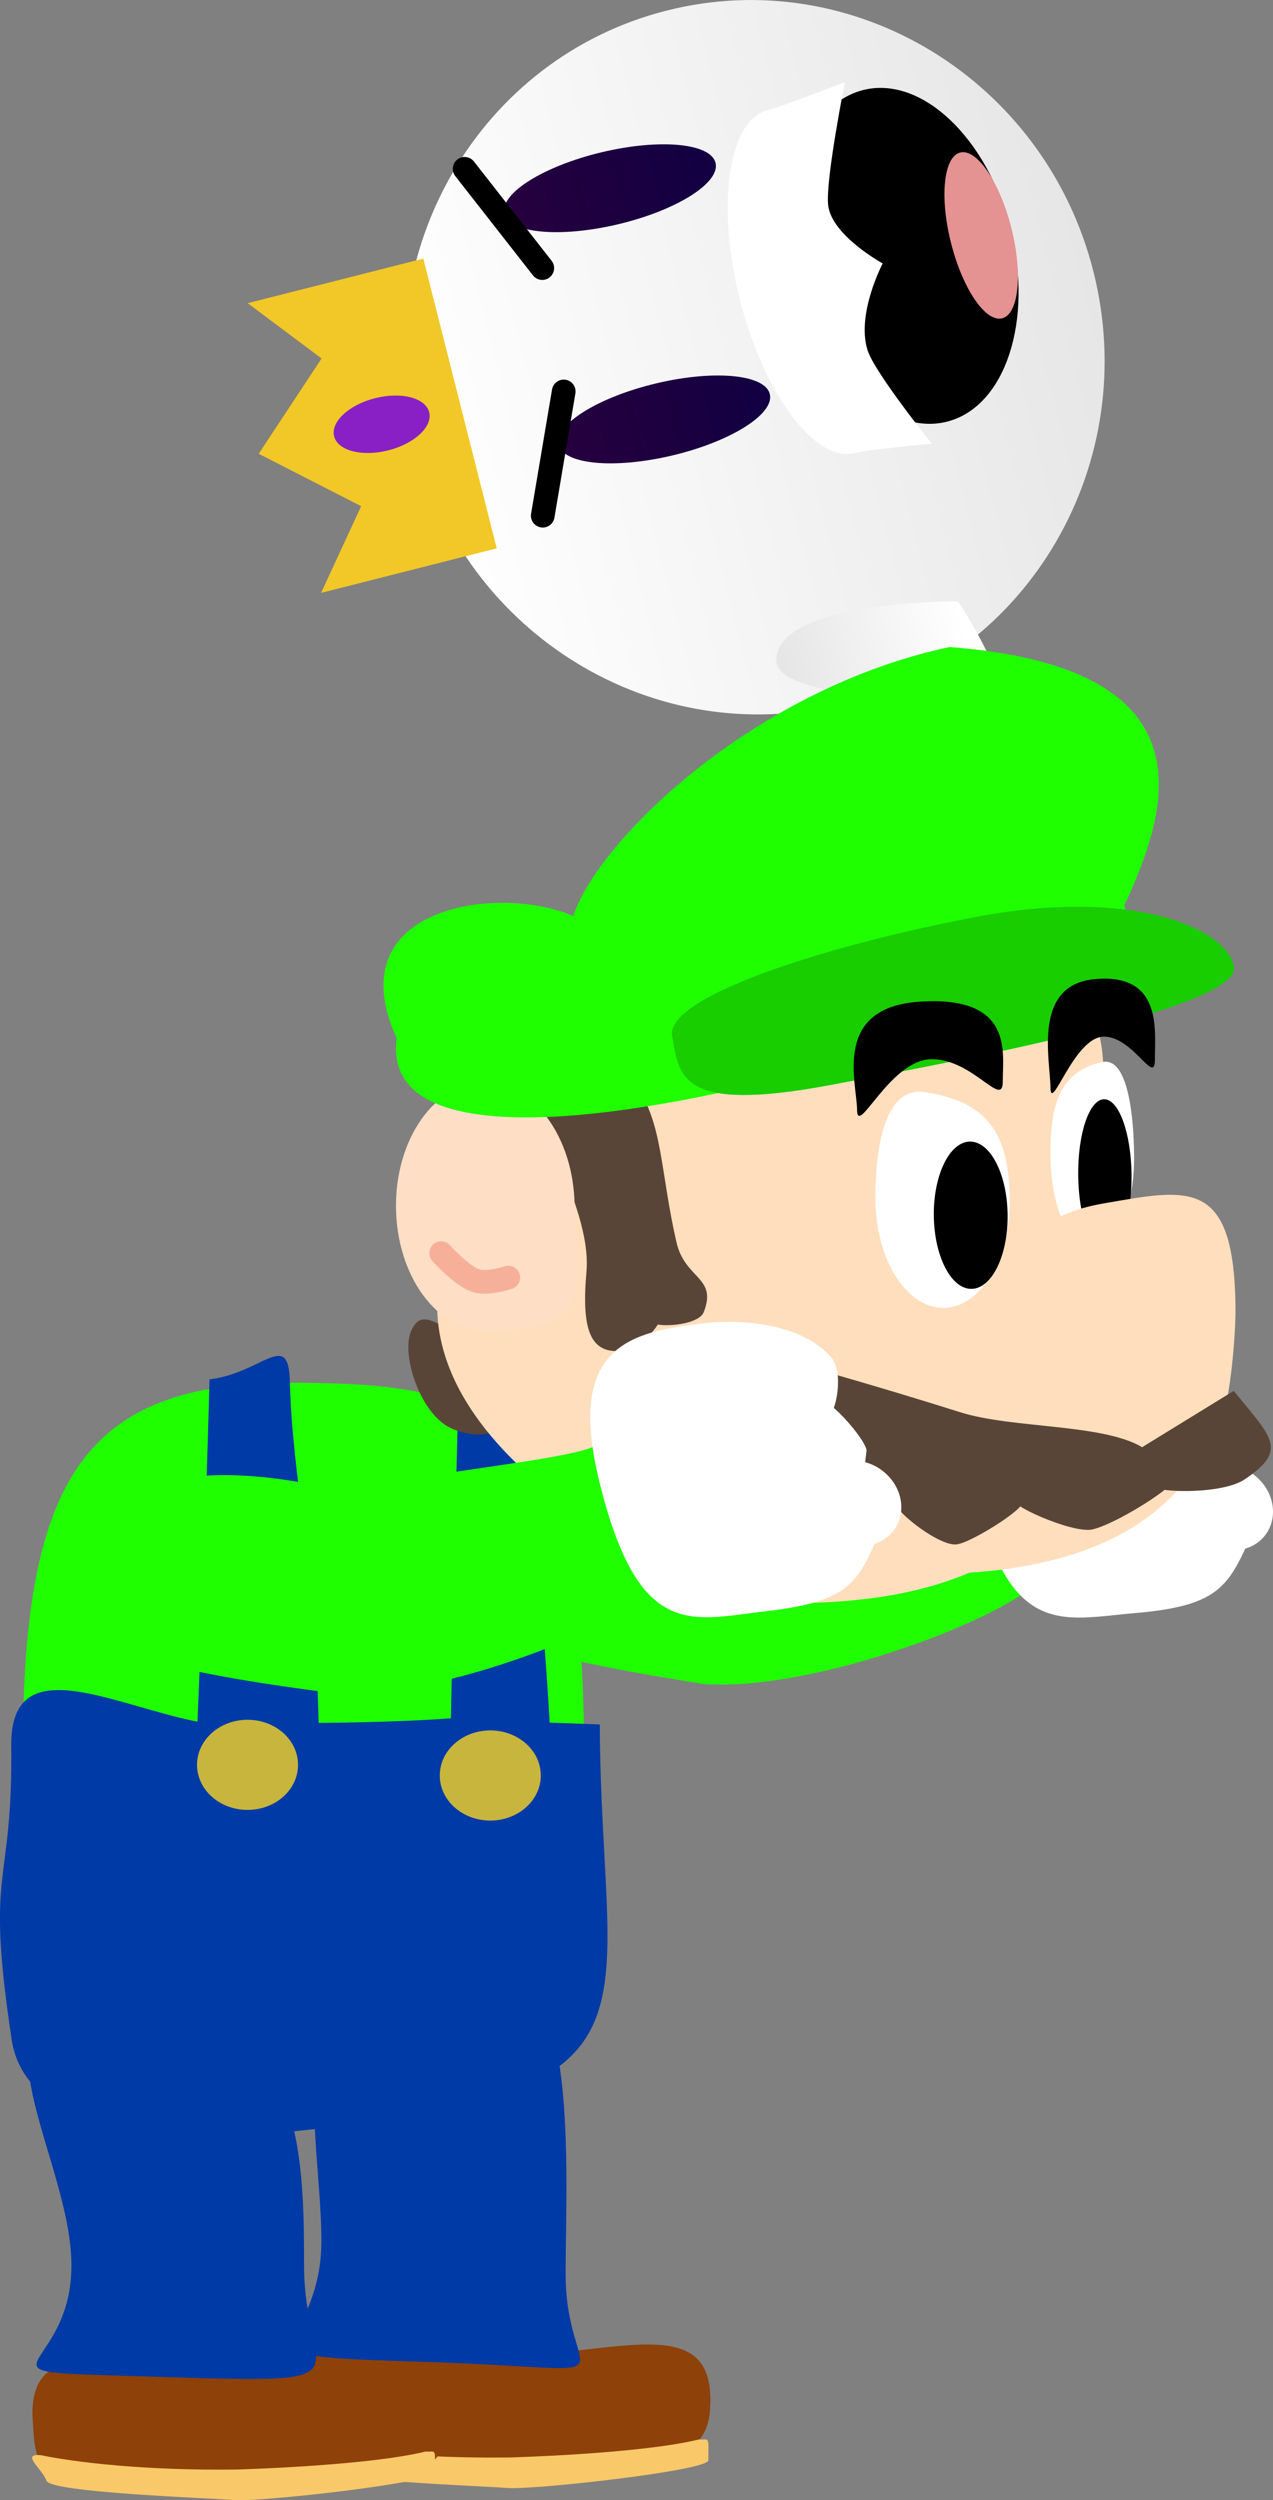 <svg version="1.1" xmlns="http://www.w3.org/2000/svg" xmlns:xlink="http://www.w3.org/1999/xlink" width="26.891" height="52.797" viewBox="0,0,26.891,52.797"><rect x="0" y="0" width="26.891" height="52.797" fill="#808080" stroke="none"/><defs><linearGradient x1="241.824" y1="149.944" x2="256.145" y2="146.313" gradientUnits="userSpaceOnUse" id="color-1"><stop offset="0" stop-color="#ffffff"/><stop offset="1" stop-color="#e6e6e6"/></linearGradient><linearGradient x1="243.711" y1="145.124" x2="248.157" y2="143.996" gradientUnits="userSpaceOnUse" id="color-2"><stop offset="0" stop-color="#27003e"/><stop offset="1" stop-color="#110042"/></linearGradient><linearGradient x1="244.857" y1="150.005" x2="249.303" y2="148.878" gradientUnits="userSpaceOnUse" id="color-3"><stop offset="0" stop-color="#27003e"/><stop offset="1" stop-color="#110042"/></linearGradient><linearGradient x1="253.795" y1="155.301" x2="250.037" y2="156.254" gradientUnits="userSpaceOnUse" id="color-4"><stop offset="0" stop-color="#ffffff"/><stop offset="1" stop-color="#e6e6e6"/></linearGradient></defs><g transform="translate(-233.049,-140.585)"><g data-paper-data="{&quot;isPaintingLayer&quot;:true}" fill-rule="nonzero" stroke-linejoin="miter" stroke-miterlimit="10" stroke-dasharray="" stroke-dashoffset="0" style="mix-blend-mode: normal"><g><g><g><g stroke="none" stroke-linecap="butt"><path d="M247.129,140.809c3.955,-1.003 7.991,1.462 9.016,5.504c1.025,4.043 -1.35,8.133 -5.305,9.135c-3.955,1.003 -7.991,-1.462 -9.016,-5.504c-1.025,-4.043 1.35,-8.133 5.305,-9.135z" fill="url(#color-1)" stroke-width="0"/><g><g stroke-width="0"><path d="M251.28,142.487c1.23,-0.312 2.625,1.002 3.115,2.936c0.49,1.933 -0.11,3.754 -1.34,4.066c-1.23,0.312 -2.625,-1.002 -3.115,-2.936c-0.49,-1.933 0.11,-3.754 1.34,-4.066z" fill="#000000"/><path d="M249.267,142.91c0.336,-0.085 1.63,-0.593 1.63,-0.593c0,0 -0.414,2.078 -0.354,2.602c0.073,0.639 1.152,1.229 1.152,1.229c0,0 -0.56,1.063 -0.321,1.828c0.149,0.478 1.361,1.98 1.361,1.98c0,0 -1.298,0.112 -1.63,0.196c-0.833,0.211 -1.92,-1.239 -2.427,-3.239c-0.507,-2 -0.243,-3.793 0.591,-4.004z" data-paper-data="{&quot;index&quot;:null}" fill="#ffffff"/><path d="M253.332,143.806c0.352,-0.089 0.835,0.622 1.08,1.589c0.245,0.967 0.159,1.823 -0.193,1.912c-0.352,0.089 -0.835,-0.622 -1.08,-1.589c-0.245,-0.967 -0.159,-1.823 0.193,-1.912z" fill="#e49292"/></g><g><path d="M245.768,143.798c1.232,-0.292 2.306,-0.188 2.398,0.233c0.092,0.421 -0.833,0.999 -2.065,1.291c-1.232,0.292 -2.306,0.188 -2.398,-0.233c-0.092,-0.421 0.833,-0.999 2.065,-1.291z" fill="url(#color-2)" stroke-width="NaN"/><path d="M246.914,148.68c1.232,-0.292 2.306,-0.188 2.398,0.233c0.092,0.421 -0.833,0.999 -2.065,1.291c-1.232,0.292 -2.306,0.188 -2.398,-0.233c-0.092,-0.421 0.833,-0.999 2.065,-1.291z" fill="url(#color-3)" stroke-width="NaN"/></g></g></g><path d="M244.514,151.475l0.443,-2.624" fill="none" stroke="#000000" stroke-width="0.5" stroke-linecap="round"/><path d="M244.504,146.246l-1.64,-2.096" data-paper-data="{&quot;index&quot;:null}" fill="none" stroke="#000000" stroke-width="0.5" stroke-linecap="round"/></g><g stroke="none" stroke-width="0" stroke-linecap="butt"><path d="M243.542,152.164l-3.71,0.941l0.846,-1.831l-2.164,-1.107l1.328,-2.012l-1.561,-1.168l3.71,-0.941z" fill="#f1c827"/><path d="M240.971,148.994c0.555,-0.141 1.067,-0.008 1.144,0.296c0.077,0.304 -0.31,0.665 -0.864,0.805c-0.555,0.141 -1.067,0.008 -1.144,-0.296c-0.077,-0.304 0.31,-0.665 0.864,-0.805z" fill="#8920c5"/></g></g><path d="M249.525,154.236c0.532,-0.974 3.758,-0.953 3.758,-0.953c0,0 1.802,2.61 1.024,4.037c-0.779,1.426 -1.462,-1.193 -2.286,-1.724c-0.766,-0.494 -3.027,-0.386 -2.496,-1.359z" data-paper-data="{&quot;index&quot;:null}" fill="url(#color-4)" stroke="none" stroke-width="NaN" stroke-linecap="butt"/></g><g data-paper-data="{&quot;index&quot;:null}" stroke="none" stroke-width="0" stroke-linecap="butt"><path d="M248.874,172.113c-1.221,-0.522 4.259,-0.683 4.721,-1.102c1.287,1.116 1.286,1.454 1.459,2.391c1.23,0.566 -4.251,2.932 -7.116,2.747c-4.078,-0.644 -7.69,-1.407 -4.834,-3.998c1.887,-1.52 5.769,-0.038 5.769,-0.038z" data-paper-data="{&quot;origRot&quot;:0}" fill="#1fff00"/><g data-paper-data="{&quot;origPos&quot;:null,&quot;origRot&quot;:0}" fill="#ffffff"><path d="M257.044,174.646c-1.591,0.138 -2.72,0.581 -3.462,-2.806c-0.634,-2.893 0.708,-3.167 2.299,-3.305c0.895,-0.077 2.107,0.1 2.67,0.802c0.312,0.388 -0.049,1.583 -0.196,1.128c-0.21,-0.647 0.82,0.506 0.884,0.84c0,0 -0.184,1.35 -0.263,1.034c-0.077,-0.307 0.573,0.521 0.387,0.928c-0.406,0.892 -0.728,1.242 -2.319,1.38z" data-paper-data="{&quot;origPos&quot;:null,&quot;origRot&quot;:0}"/><path d="M259.183,173.319c-0.504,0.044 -0.989,-0.323 -1.083,-0.82c-0.094,-0.496 0.237,-0.934 0.741,-0.978c0.504,-0.044 0.989,0.323 1.083,0.82c0.094,0.496 -0.237,0.934 -0.741,0.978z" data-paper-data="{&quot;origPos&quot;:null,&quot;origRot&quot;:0}"/></g></g><path d="M245.385,177.405c0.026,6.36 -1.901,8.118 -6.227,8.118c-4.326,0 -5.555,-0.63 -5.624,-7.62c-0.06,-6.108 1.298,-8.118 5.624,-8.118c4.326,0 6.198,0.63 6.227,7.62z" data-paper-data="{&quot;origPos&quot;:null}" fill="#1fff00" stroke="none" stroke-width="NaN" stroke-linecap="butt"/><path d="M245.719,177c0.026,6.36 1.735,7.793 -6.571,8.602c-2.309,0.225 -5.494,0.119 -5.847,-1.908c-0.576,-3.802 0.017,-3.124 -0.014,-6.249c-0.02,-2.047 2.113,-0.864 3.933,-0.503c0.095,-2.204 0.218,-5.652 0.254,-7.228c1.12,-0.137 1.671,-1.071 1.698,0.044c0.05,2.045 0.534,3.891 0.608,7.209c0,0 1.552,-0.004 2.794,-0.097c0.038,-1.856 0.12,-5.396 0.156,-6.759c0,0 1.223,-0.951 1.492,0.326c0.012,1.482 0.33,4.514 0.438,6.525z" data-paper-data="{&quot;origPos&quot;:null}" fill="#003aa6" stroke="none" stroke-width="NaN" stroke-linecap="butt"/><path d="M237.211,177.853c0,-0.526 0.478,-0.952 1.067,-0.952c0.589,0 1.067,0.426 1.067,0.952c0,0.526 -0.478,0.952 -1.067,0.952c-0.589,0 -1.067,-0.426 -1.067,-0.952z" fill="#c7b53e" stroke="none" stroke-width="0" stroke-linecap="butt"/><path d="M242.339,178.078c0,-0.526 0.478,-0.952 1.067,-0.952c0.589,0 1.067,0.426 1.067,0.952c0,0.526 -0.478,0.952 -1.067,0.952c-0.589,0 -1.067,-0.426 -1.067,-0.952z" fill="#c7b53e" stroke="none" stroke-width="0" stroke-linecap="butt"/><g data-paper-data="{&quot;origPos&quot;:null}" stroke="none" stroke-width="0" stroke-linecap="butt"><path d="M248.055,191.252c0,1.021 -0.311,1.936 -6.528,1.496c-2.269,-0.028 -2.262,-0.432 -2.325,-1.452c-0.127,-2.076 2.221,-0.968 4.49,-0.968c2.269,0 4.363,-0.933 4.363,0.924z" data-paper-data="{&quot;origPos&quot;:null}" fill="#8e4108"/><path d="M244.998,188.612c0,2.454 1.716,1.997 -2.994,1.848c-4.423,-0.14 -2.166,-0.098 -2.166,-2.552c0,-2.454 -1.078,-5.652 2.594,-5.591c2.961,-1.606 2.565,3.841 2.565,6.295z" data-paper-data="{&quot;origPos&quot;:null}" fill="#003aa6"/><path d="M248.012,192.539c-0.002,0.22 -3.704,0.629 -4.243,0.585c-0.536,-0.044 -3.876,-0.157 -3.964,-0.408c-0.089,-0.254 -0.569,-0.589 -0.103,-0.538c0,0 1.471,0.334 4.12,0.301c0,0 2.745,-0.074 3.991,-0.38c0.22,0.016 0.204,-0.1 0.199,0.44z" data-paper-data="{&quot;origPos&quot;:null,&quot;origRot&quot;:0}" fill="#f9c869"/></g><g data-paper-data="{&quot;origPos&quot;:null}" stroke="none" stroke-width="0" stroke-linecap="butt"><g data-paper-data="{&quot;origPos&quot;:null}"><path d="M242.496,191.646c0,1.009 -0.307,1.915 -6.457,1.48c-2.244,-0.028 -2.238,-0.428 -2.299,-1.436c-0.126,-2.054 2.197,-0.957 4.441,-0.957c2.244,0 4.315,-0.922 4.315,0.914z" data-paper-data="{&quot;origPos&quot;:null}" fill="#8e4108"/><path d="M239.472,188.426c0,2.427 1.571,2.497 -3.087,2.35c-4.375,-0.138 -1.827,0.077 -1.827,-2.35c0,-2.427 -2.625,-5.805 1.008,-5.744c3.874,0.065 3.906,3.317 3.906,5.744z" data-paper-data="{&quot;origPos&quot;:null}" fill="#003aa6"/></g><path d="M242.238,192.794c-0.002,0.22 -3.704,0.629 -4.243,0.585c-0.536,-0.044 -3.876,-0.157 -3.964,-0.408c-0.089,-0.254 -0.569,-0.589 -0.103,-0.538c0,0 1.471,0.334 4.12,0.301c0,0 2.745,-0.074 3.991,-0.38c0.22,0.016 0.204,-0.1 0.199,0.44z" data-paper-data="{&quot;origPos&quot;:null,&quot;origRot&quot;:0}" fill="#f9c869"/></g><g><path d="M243.965,170.312c-0.215,0.504 -0.702,0.726 -1.367,0.442c-0.665,-0.284 -1.081,-1.553 -0.866,-2.057c0.215,-0.504 0.528,-0.138 1.193,0.146c0.665,0.284 1.255,0.965 1.04,1.469z" data-paper-data="{&quot;origRot&quot;:0,&quot;origPos&quot;:null}" fill="#594537" stroke="none" stroke-width="0" stroke-linecap="butt"/><path d="M256.358,163.213c0.031,2.987 1.125,3.962 0.381,7.243c-1.253,2.591 -3.073,4.207 -7.969,3.958c-0.097,-0.001 -6.446,-2.427 -6.486,-6.23c-0.044,-4.162 -0.085,-6.847 4.148,-6.891c4.233,-0.044 9.882,-2.242 9.926,1.92z" data-paper-data="{&quot;origPos&quot;:null}" fill="#ffdebd" stroke="none" stroke-width="0" stroke-linecap="butt"/><path d="M247.34,166.822c0.181,0.782 0.869,0.727 0.574,1.473c-0.139,0.351 -1.42,0.333 -0.97,0.126c0.238,-0.109 -0.301,0.595 -0.555,0.655c-0.862,0.2 -1.064,-0.34 -0.952,-1.633c0.131,-1.502 -1.459,-3.482 -0.597,-3.681c0,0 1.21,-0.798 1.646,-0.228c0.561,0.733 0.514,1.82 0.854,3.289z" data-paper-data="{&quot;origRot&quot;:0,&quot;origPos&quot;:null}" fill="#594537" stroke="none" stroke-width="0" stroke-linecap="butt"/><path d="M245.186,166.046c0.009,0.858 0.24,1.391 -0.085,2.096c-0.223,0.485 -1.239,0.541 -1.773,0.547c-1.042,0.011 -1.898,-1.154 -1.914,-2.603c-0.015,-1.448 0.817,-2.632 1.859,-2.643c1.042,-0.011 1.898,1.154 1.914,2.603z" data-paper-data="{&quot;origPos&quot;:null}" fill="#ffdec6" stroke="none" stroke-width="0" stroke-linecap="butt"/><path d="M243.787,167.563c0,0 -0.447,0.153 -0.698,0.062c-0.304,-0.11 -0.722,-0.578 -0.722,-0.578" data-paper-data="{&quot;origPos&quot;:null}" fill="none" stroke="#f6b09a" stroke-width="0.5" stroke-linecap="round"/><path d="M256.332,163.012c0.482,-0.108 0.662,0.88 0.674,1.974c0.011,1.094 -0.375,1.985 -0.863,1.99c-0.488,0.005 -0.893,-0.878 -0.904,-1.972c-0.011,-1.094 0.198,-1.793 1.093,-1.993z" data-paper-data="{&quot;origPos&quot;:null,&quot;index&quot;:null}" fill="#ffffff" stroke="none" stroke-width="0" stroke-linecap="butt"/><path d="M256.372,163.798c0.311,-0.003 0.571,0.711 0.58,1.596c0.009,0.885 -0.235,1.605 -0.547,1.608c-0.311,0.003 -0.571,-0.711 -0.58,-1.596c-0.009,-0.885 0.235,-1.605 0.547,-1.608z" data-paper-data="{&quot;origPos&quot;:null,&quot;index&quot;:null}" fill="#000000" stroke="none" stroke-width="NaN" stroke-linecap="butt"/><path d="M254.379,165.907c0.013,1.26 -0.611,2.287 -1.394,2.296c-0.783,0.008 -1.428,-1.006 -1.442,-2.266c-0.013,-1.26 0.248,-2.402 1.024,-2.292c1.443,0.204 1.798,1.002 1.811,2.262z" data-paper-data="{&quot;origPos&quot;:null}" fill="#ffffff" stroke="none" stroke-width="0" stroke-linecap="butt"/><path d="M254.129,169.389c-0.02,-1.86 0.333,-3.063 2.237,-3.392c1.802,-0.311 2.754,-0.55 2.782,2.203c0.006,0.528 -0.103,1.956 -0.319,2.438c-0.648,1.446 -1.926,3.145 -6.114,3.189c-1.255,0.013 1.434,-2.578 1.414,-4.438z" data-paper-data="{&quot;origPos&quot;:null}" fill="#ffdebd" stroke="none" stroke-width="0" stroke-linecap="butt"/><path d="M254.334,166.239c0.009,0.859 -0.333,1.558 -0.763,1.563c-0.431,0.005 -0.787,-0.688 -0.796,-1.547c-0.009,-0.859 0.333,-1.558 0.763,-1.563c0.431,-0.005 0.787,0.688 0.796,1.547z" data-paper-data="{&quot;origPos&quot;:null}" fill="#000000" stroke="none" stroke-width="NaN" stroke-linecap="butt"/><path d="M259.111,169.956c0.784,0.974 1.179,1.241 0.219,1.876c-0.612,0.404 -2.728,0.226 -1.615,-0.014c0.597,-0.128 -0.993,0.926 -1.589,1.064c-0.435,0.101 -1.954,-0.609 -1.539,-0.595c0.345,0.011 -0.985,0.867 -1.328,0.911c-0.428,0.055 -1.656,-0.98 -1.22,-0.947c0.314,0.024 -0.595,0.518 -0.91,0.517c-0.701,-0.003 -1.035,-2.116 -0.987,-3.313c0,0 1.539,0.43 3.19,0.952c1.096,0.347 3.002,0.239 3.844,0.738z" data-paper-data="{&quot;origRot&quot;:0}" fill="#594537" stroke="none" stroke-width="0" stroke-linecap="butt"/><g stroke="none" stroke-width="0" stroke-linecap="butt"><path d="M257.041,160.667c0.347,1.861 -3.722,1.999 -7.701,2.741c-0.199,0.037 -8.314,2.211 -7.911,-0.897c-1.687,-3.701 4.85,-3.3 4.381,-1.658c-2.454,0.165 1.644,-5.406 7.3,-6.605c5.754,0.443 4.544,3.597 3.69,5.459z" data-paper-data="{&quot;origPos&quot;:null}" fill="#1fff00"/><path d="M259.115,161c0.156,0.838 -5.383,1.912 -8.554,2.503c-3.172,0.591 -3.158,-0.197 -3.314,-1.036c-0.156,-0.838 3.325,-1.942 6.497,-2.533c3.172,-0.591 5.215,0.227 5.372,1.066z" data-paper-data="{&quot;origPos&quot;:null}" fill="#18cd00"/></g><path d="M254.231,163.423c0.006,0.583 -0.632,-0.48 -1.506,-0.471c-0.874,0.009 -1.565,1.654 -1.571,1.072c-0.006,-0.583 -0.525,-2.162 1.315,-2.286c2.02,-0.137 1.756,1.103 1.763,1.686z" data-paper-data="{&quot;origPos&quot;:null}" fill="#000001" stroke="none" stroke-width="0" stroke-linecap="butt"/><path d="M257.445,162.952c0.006,0.583 -0.455,-0.482 -1.082,-0.476c-0.627,0.007 -1.118,1.649 -1.124,1.067c-0.006,-0.583 -0.383,-2.163 0.937,-2.282c1.449,-0.131 1.263,1.108 1.27,1.691z" data-paper-data="{&quot;origPos&quot;:null}" fill="#000001" stroke="none" stroke-width="0" stroke-linecap="butt"/></g><g data-paper-data="{&quot;index&quot;:null}" stroke="none" stroke-width="0" stroke-linecap="butt"><path d="M241.016,172.293c-1.235,-0.489 4.24,-0.798 4.69,-1.229c1.316,1.081 1.325,1.419 1.523,2.351c1.244,0.532 -4.17,3.046 -7.039,2.938c-4.094,-0.533 -7.725,-1.199 -4.94,-3.866c1.845,-1.57 5.766,-0.194 5.766,-0.194z" data-paper-data="{&quot;origRot&quot;:0}" fill="#1fff00"/><g data-paper-data="{&quot;origPos&quot;:null,&quot;origRot&quot;:0}" fill="#ffffff"><path d="M249.252,174.606c-1.587,0.181 -2.703,0.654 -3.537,-2.712c-0.712,-2.875 0.622,-3.185 2.209,-3.366c0.892,-0.102 2.109,0.043 2.691,0.729c0.322,0.38 -0.006,1.584 -0.166,1.133c-0.228,-0.641 0.833,0.483 0.906,0.816c0,0 -0.147,1.355 -0.235,1.04c-0.085,-0.305 0.587,0.505 0.412,0.918c-0.382,0.903 -0.694,1.261 -2.281,1.442z" data-paper-data="{&quot;origPos&quot;:null,&quot;origRot&quot;:0}"/><path d="M251.354,173.221c-0.502,0.057 -0.997,-0.297 -1.105,-0.79c-0.108,-0.494 0.212,-0.94 0.714,-0.997c0.502,-0.057 0.997,0.297 1.105,0.79c0.108,0.494 -0.212,0.94 -0.714,0.997z" data-paper-data="{&quot;origPos&quot;:null,&quot;origRot&quot;:0}"/></g></g></g></g></svg>